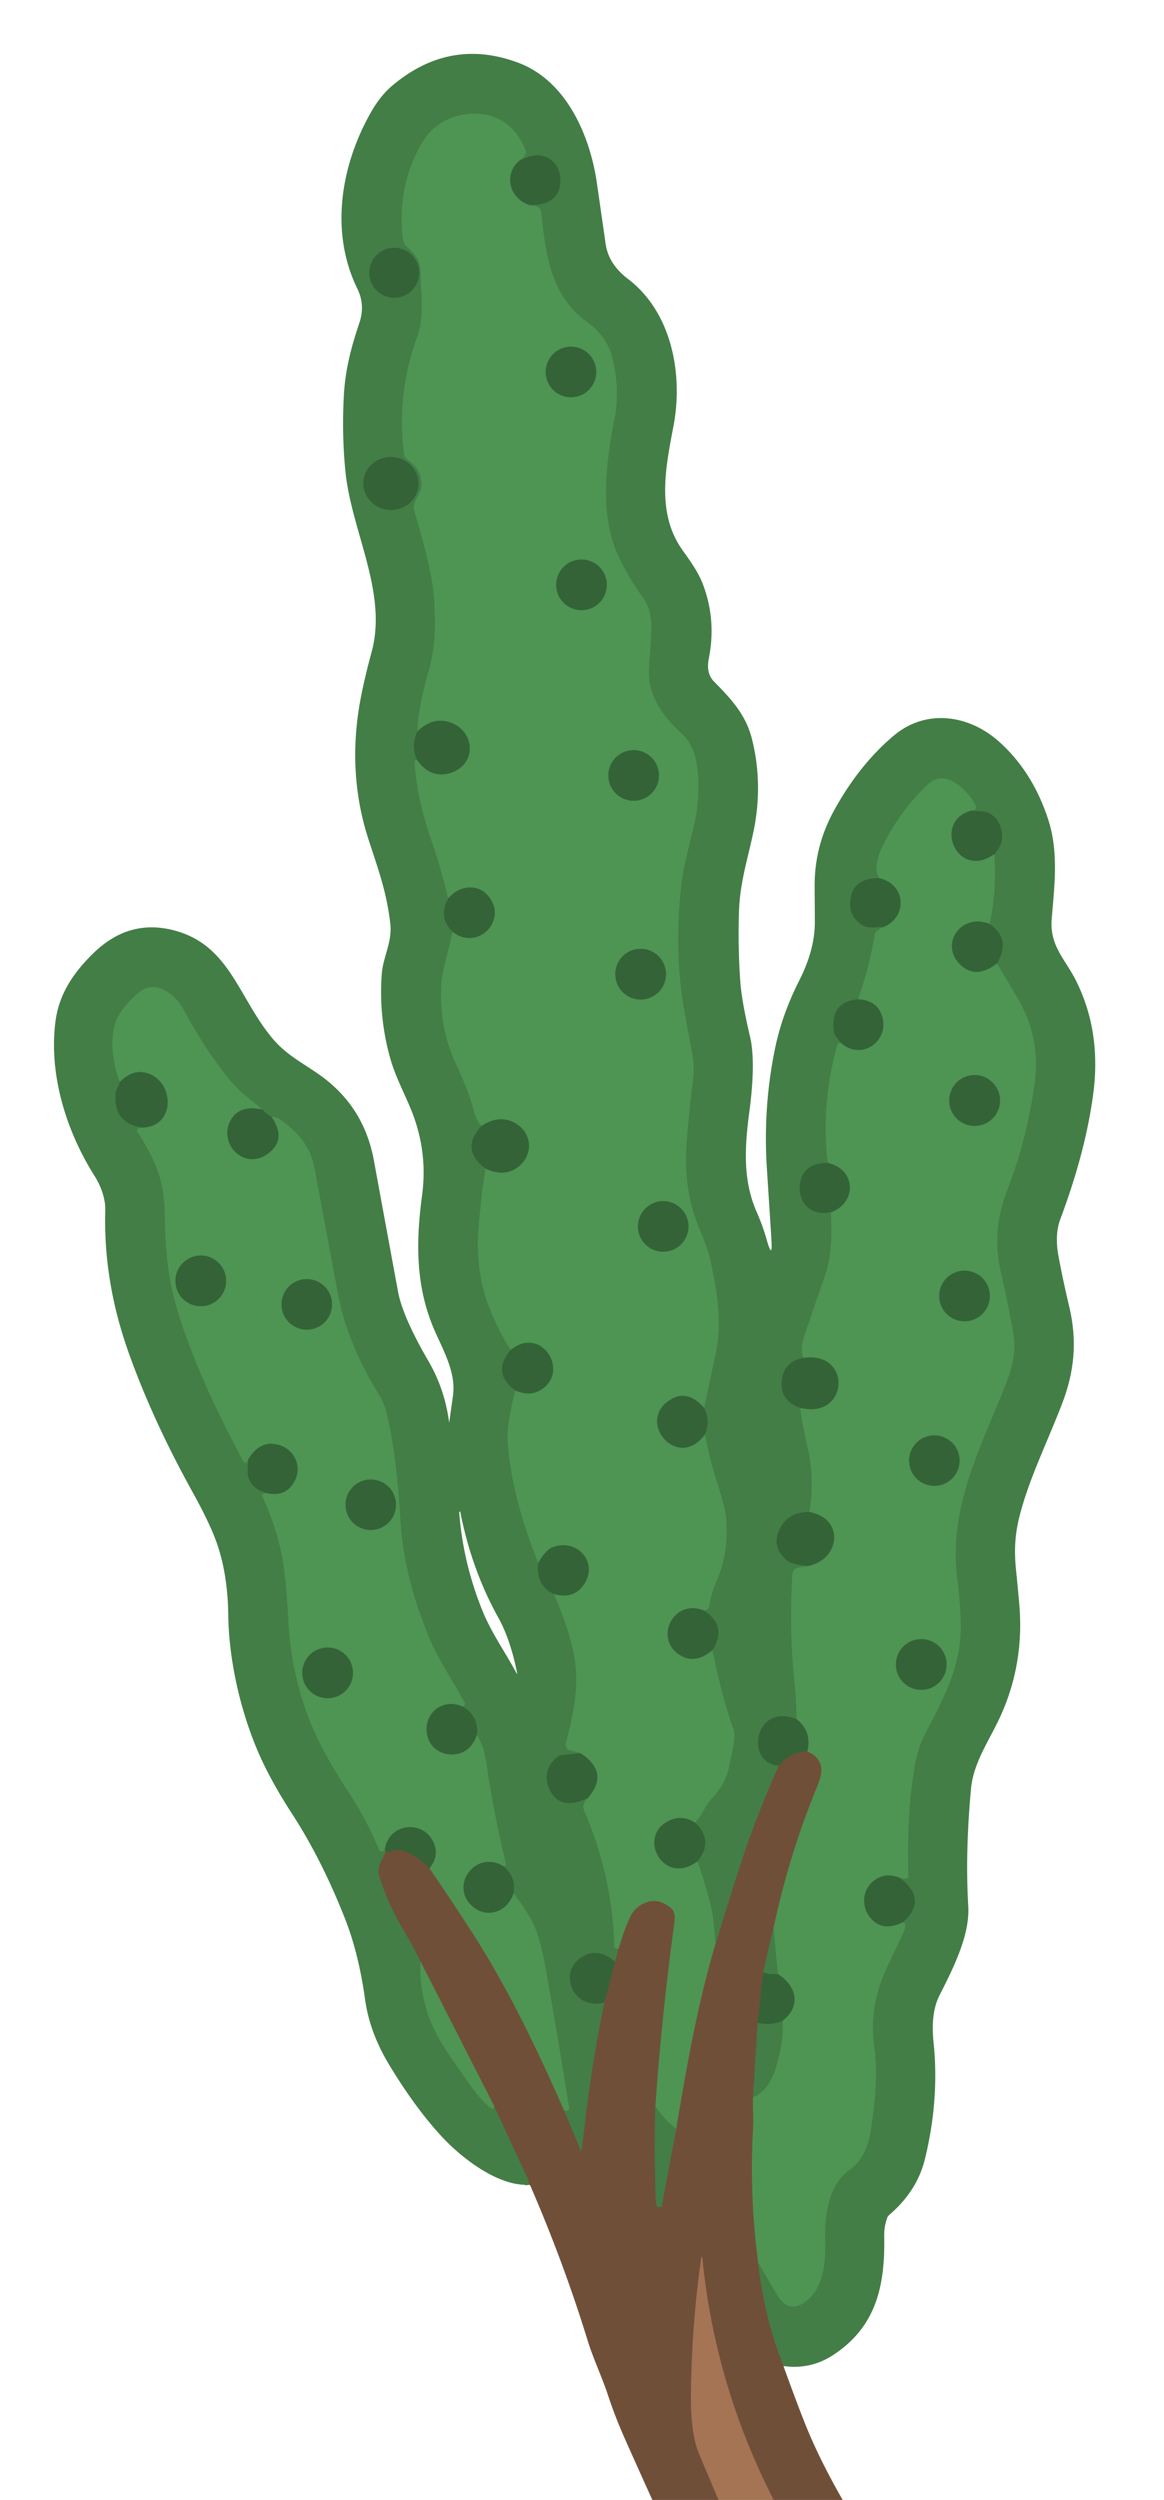 <?xml version="1.0" encoding="UTF-8" standalone="no"?>
<!DOCTYPE svg PUBLIC "-//W3C//DTD SVG 1.1//EN" "http://www.w3.org/Graphics/SVG/1.1/DTD/svg11.dtd">
<svg xmlns="http://www.w3.org/2000/svg" version="1.1" viewBox="0.00 0.00 293.00 629.00">
<g stroke-width="2.00" fill="none" stroke-linecap="butt">
<path stroke="#596740" vector-effect="non-scaling-stroke" d="
  M 197.21 595.31
  Q 192.25 582.73 190.82 569.20"
/>
<path stroke="#48894d" vector-effect="non-scaling-stroke" d="
  M 190.82 569.20
  Q 194.70 575.97 195.82 577.71
  Q 198.72 582.21 202.89 579.00
  C 207.45 575.48 207.86 568.98 207.71 563.45
  C 207.55 557.46 208.49 549.73 213.84 545.98
  C 217.33 543.52 218.63 539.69 219.24 535.69
  C 220.36 528.37 220.98 521.74 220.02 514.66
  C 219.04 507.46 220.49 500.68 223.73 493.99
  Q 225.44 490.45 227.10 486.88
  Q 228.59 483.70 227.16 483.71"
/>
<path stroke="#3b713f" vector-effect="non-scaling-stroke" d="
  M 227.16 483.71
  Q 233.68 478.15 226.62 472.53"
/>
<path stroke="#48894d" vector-effect="non-scaling-stroke" d="
  M 226.62 472.53
  Q 228.68 473.00 228.66 472.01
  Q 228.21 456.57 230.10 445.24
  Q 230.99 439.90 232.60 436.79
  C 237.40 427.58 242.02 419.23 241.83 408.77
  Q 241.72 403.13 240.98 397.44
  C 238.61 379.10 246.96 364.19 253.33 347.85
  Q 256.03 340.91 255.09 335.60
  Q 253.83 328.44 251.94 320.18
  C 250.24 312.73 250.89 306.33 253.61 299.26
  Q 258.42 286.82 260.38 272.98
  C 261.46 265.34 260.22 258.28 256.47 251.73
  Q 255.00 249.16 253.48 246.62
  Q 252.17 244.41 250.95 242.38"
/>
<path stroke="#3b713f" vector-effect="non-scaling-stroke" d="
  M 250.95 242.38
  Q 254.59 236.25 249.10 232.48"
/>
<path stroke="#48894d" vector-effect="non-scaling-stroke" d="
  M 249.10 232.48
  Q 250.97 223.86 250.26 214.89"
/>
<path stroke="#3b713f" vector-effect="non-scaling-stroke" d="
  M 250.26 214.89
  Q 253.32 211.77 251.67 207.58
  Q 250.95 205.74 249.08 204.67
  C 247.75 203.91 246.08 204.18 244.52 203.96"
/>
<path stroke="#48894d" vector-effect="non-scaling-stroke" d="
  M 244.52 203.96
  Q 246.14 203.70 245.53 202.53
  C 243.62 198.88 238.04 193.22 233.70 197.24
  Q 226.76 203.67 222.33 212.56
  Q 219.59 218.07 221.24 220.93"
/>
<path stroke="#3b713f" vector-effect="non-scaling-stroke" d="
  M 221.24 220.93
  Q 213.95 220.95 214.02 227.70
  C 214.04 229.99 215.36 231.80 217.26 232.86
  C 218.80 233.71 220.70 233.21 222.45 233.23"
/>
<path stroke="#48894d" vector-effect="non-scaling-stroke" d="
  M 222.45 233.23
  Q 220.33 234.09 220.15 235.23
  Q 218.91 243.27 215.97 251.43"
/>
<path stroke="#3b713f" vector-effect="non-scaling-stroke" d="
  M 215.97 251.43
  Q 208.80 252.10 209.95 259.75
  Q 210.07 260.54 211.82 262.52"
/>
<path stroke="#48894d" vector-effect="non-scaling-stroke" d="
  M 211.82 262.52
  Q 211.40 262.35 211.08 262.51
  Q 210.83 262.64 210.71 263.06
  Q 206.65 277.82 208.34 292.60"
/>
<path stroke="#3b713f" vector-effect="non-scaling-stroke" d="
  M 208.34 292.60
  Q 202.52 292.63 201.50 297.21
  Q 200.75 300.56 202.62 303.00
  Q 204.73 305.75 209.15 305.02"
/>
<path stroke="#48894d" vector-effect="non-scaling-stroke" d="
  M 209.15 305.02
  Q 209.80 314.90 207.68 320.94
  Q 205.03 328.47 202.50 336.03
  Q 201.34 339.49 202.18 341.67"
/>
<path stroke="#3b713f" vector-effect="non-scaling-stroke" d="
  M 202.18 341.67
  Q 197.49 342.55 196.84 347.00
  Q 196.06 352.30 201.43 354.21"
/>
<path stroke="#48894d" vector-effect="non-scaling-stroke" d="
  M 201.43 354.21
  Q 201.96 358.39 203.35 364.49
  Q 205.09 372.10 203.76 380.43"
/>
<path stroke="#3b713f" vector-effect="non-scaling-stroke" d="
  M 203.76 380.43
  Q 198.73 380.37 196.59 384.11
  Q 193.99 388.65 197.56 392.14
  C 199.05 393.61 201.18 393.72 203.18 394.05"
/>
<path stroke="#48894d" vector-effect="non-scaling-stroke" d="
  M 203.18 394.05
  L 201.19 394.38
  Q 199.53 394.65 199.43 396.33
  Q 198.90 405.84 199.34 414.76
  Q 199.54 418.86 200.02 423.68
  Q 200.45 428.07 200.51 432.56"
/>
<path stroke="#3b713f" vector-effect="non-scaling-stroke" d="
  M 200.51 432.56
  C 190.04 428.23 187.25 443.57 196.07 444.25"
/>
<path stroke="#596740" vector-effect="non-scaling-stroke" d="
  M 196.07 444.25
  Q 190.16 457.28 185.78 471.01
  Q 182.93 479.96 180.14 489.01"
/>
<path stroke="#48894d" vector-effect="non-scaling-stroke" d="
  M 180.14 489.01
  C 179.76 485.50 179.63 482.07 178.74 478.73
  Q 177.36 473.49 175.57 468.30"
/>
<path stroke="#3b713f" vector-effect="non-scaling-stroke" d="
  M 175.57 468.30
  Q 179.76 463.17 174.97 458.60"
/>
<path stroke="#48894d" vector-effect="non-scaling-stroke" d="
  M 174.97 458.60
  Q 176.19 457.17 177.21 455.35
  Q 178.30 453.40 179.49 452.14
  Q 182.82 448.63 183.66 443.82
  C 184.07 441.45 185.37 437.31 184.65 435.21
  Q 181.31 425.48 179.36 415.14"
/>
<path stroke="#3b713f" vector-effect="non-scaling-stroke" d="
  M 179.36 415.14
  Q 183.11 409.22 177.31 405.28"
/>
<path stroke="#48894d" vector-effect="non-scaling-stroke" d="
  M 177.31 405.28
  Q 178.39 405.01 178.55 404.00
  Q 179.10 400.64 180.18 398.23
  C 182.57 392.83 183.22 388.03 182.76 381.90
  Q 182.56 379.28 180.65 373.47
  Q 178.69 367.53 177.45 360.88"
/>
<path stroke="#3b713f" vector-effect="non-scaling-stroke" d="
  M 177.45 360.88
  Q 178.86 357.66 177.27 354.28"
/>
<path stroke="#48894d" vector-effect="non-scaling-stroke" d="
  M 177.27 354.28
  Q 178.65 347.40 180.08 340.94
  C 181.84 332.91 180.58 325.20 178.87 317.31
  C 178.11 313.80 176.59 310.64 175.33 307.27
  Q 172.04 298.51 172.85 287.43
  Q 173.41 279.79 174.42 272.06
  Q 174.89 268.41 174.24 265.02
  Q 173.13 259.21 172.21 254.00
  Q 169.60 239.37 171.52 222.44
  C 172.40 214.68 175.58 207.40 175.77 199.63
  C 175.89 194.80 175.65 188.40 171.94 184.94
  C 166.95 180.31 162.85 175.07 163.38 167.86
  Q 163.73 163.22 163.94 158.73
  Q 164.19 153.69 161.99 150.60
  Q 157.76 144.64 155.46 139.46
  C 150.91 129.20 152.49 116.60 154.72 105.16
  C 155.62 100.58 155.37 95.79 154.41 91.16
  C 153.44 86.53 151.27 83.52 147.59 80.87
  C 138.76 74.50 137.30 64.04 136.29 53.73
  Q 136.08 51.61 133.43 51.64"
/>
<path stroke="#3b713f" vector-effect="non-scaling-stroke" d="
  M 133.43 51.64
  Q 140.48 51.54 140.99 46.31
  Q 141.38 42.41 138.71 40.26
  Q 135.77 37.89 130.90 40.29"
/>
<path stroke="#48894d" vector-effect="non-scaling-stroke" d="
  M 130.90 40.29
  Q 132.77 38.94 132.29 37.75
  Q 129.18 30.14 122.09 28.84
  C 116.24 27.76 109.75 30.25 106.63 35.30
  Q 99.95 46.13 101.35 59.73
  Q 101.52 61.45 102.78 62.49
  Q 103.84 63.36 104.76 64.66
  Q 105.85 66.20 105.85 68.58
  Q 105.85 71.00 106.06 73.51
  Q 106.26 75.95 106.13 78.27
  Q 105.90 82.44 105.22 84.23
  Q 99.73 98.73 101.72 114.34
  Q 101.81 115.09 102.42 115.54
  C 104.82 117.32 105.82 118.55 106.07 121.64
  C 106.29 124.38 103.49 126.02 104.29 128.65
  Q 108.51 142.55 109.12 149.12
  Q 110.23 160.84 107.93 168.75
  Q 105.28 177.88 105.05 184.05"
/>
<path stroke="#3b713f" vector-effect="non-scaling-stroke" d="
  M 105.05 184.05
  Q 103.36 187.81 105.00 191.23"
/>
<path stroke="#48894d" vector-effect="non-scaling-stroke" d="
  M 105.00 191.23
  Q 104.79 191.24 104.72 191.25
  A 0.40 0.40 0.0 0 0 104.34 191.69
  C 104.93 198.98 106.17 204.44 108.84 212.19
  Q 111.13 218.87 112.81 226.09"
/>
<path stroke="#3b713f" vector-effect="non-scaling-stroke" d="
  M 112.81 226.09
  Q 110.24 230.79 113.90 234.41"
/>
<path stroke="#48894d" vector-effect="non-scaling-stroke" d="
  M 113.90 234.41
  Q 113.15 238.05 112.26 241.37
  Q 111.13 245.58 111.05 248.35
  C 110.85 254.89 111.69 260.79 114.54 267.18
  C 116.38 271.30 118.20 275.13 119.31 279.59
  Q 119.89 281.94 121.20 283.30"
/>
<path stroke="#3b713f" vector-effect="non-scaling-stroke" d="
  M 121.20 283.30
  Q 115.74 289.18 122.24 294.04"
/>
<path stroke="#48894d" vector-effect="non-scaling-stroke" d="
  M 122.24 294.04
  Q 121.48 298.12 120.56 307.50
  Q 119.41 319.27 123.05 328.68
  Q 125.34 334.60 128.55 339.67"
/>
<path stroke="#3b713f" vector-effect="non-scaling-stroke" d="
  M 128.55 339.67
  Q 123.68 345.39 129.74 349.85"
/>
<path stroke="#48894d" vector-effect="non-scaling-stroke" d="
  M 129.74 349.85
  Q 127.48 358.23 127.80 362.88
  Q 128.75 376.38 135.48 393.27"
/>
<path stroke="#3b713f" vector-effect="non-scaling-stroke" d="
  M 135.48 393.27
  Q 134.90 398.96 139.39 401.09"
/>
<path stroke="#48894d" vector-effect="non-scaling-stroke" d="
  M 139.39 401.09
  Q 142.39 407.72 144.03 414.26
  C 146.21 422.97 144.56 430.34 142.42 438.60
  A 1.48 1.47 -75.4 0 0 143.47 440.40
  L 146.13 441.11"
/>
<path stroke="#3b713f" vector-effect="non-scaling-stroke" d="
  M 146.13 441.11
  L 141.48 441.58
  Q 140.94 441.64 140.50 441.96
  C 137.76 443.90 136.89 446.85 138.27 450.05
  Q 140.72 455.71 147.88 452.48"
/>
<path stroke="#48894d" vector-effect="non-scaling-stroke" d="
  M 147.88 452.48
  Q 146.35 453.95 147.08 455.65
  Q 154.15 472.16 154.63 489.49
  Q 154.66 490.54 155.71 490.31"
/>
<path stroke="#596740" vector-effect="non-scaling-stroke" d="
  M 155.71 490.31
  L 154.84 493.59"
/>
<path stroke="#3b713f" vector-effect="non-scaling-stroke" d="
  M 154.84 493.59
  Q 150.67 489.99 146.78 492.21
  C 140.01 496.07 144.43 506.07 152.14 503.80"
/>
<path stroke="#596740" vector-effect="non-scaling-stroke" d="
  M 152.14 503.80
  Q 148.86 519.66 147.07 535.77
  Q 146.78 538.32 146.39 540.93
  Q 146.31 541.41 146.12 540.96
  L 141.91 530.83"
/>
<path stroke="#48894d" vector-effect="non-scaling-stroke" d="
  M 141.91 530.83
  L 142.38 531.05
  A 0.64 0.63 7.4 0 0 143.27 530.37
  Q 140.45 512.58 137.13 494.08
  Q 136.10 488.29 134.55 484.72
  Q 133.14 481.45 129.28 476.32"
/>
<path stroke="#3b713f" vector-effect="non-scaling-stroke" d="
  M 129.28 476.32
  Q 129.96 472.21 126.71 469.54"
/>
<path stroke="#48894d" vector-effect="non-scaling-stroke" d="
  M 126.71 469.54
  Q 126.96 469.46 127.00 469.45
  A 0.40 0.40 0.0 0 0 127.35 468.96
  Q 124.21 455.98 122.32 442.99
  Q 121.80 439.47 120.07 436.47"
/>
<path stroke="#3b713f" vector-effect="non-scaling-stroke" d="
  M 120.07 436.47
  Q 120.44 431.61 116.44 429.38"
/>
<path stroke="#48894d" vector-effect="non-scaling-stroke" d="
  M 116.44 429.38
  L 116.84 429.13
  A 0.47 0.46 -29.8 0 0 117.01 428.52
  C 114.21 423.10 110.61 418.13 108.29 412.63
  Q 101.61 396.77 100.79 382.51
  Q 99.82 365.60 97.22 355.13
  C 96.92 353.89 96.11 352.02 95.42 350.92
  C 90.64 343.22 86.82 334.79 85.09 325.62
  Q 82.18 310.09 79.18 293.95
  C 78.25 288.96 75.68 285.66 71.56 282.44
  Q 69.46 280.80 68.38 281.06"
/>
<path stroke="#3b713f" vector-effect="non-scaling-stroke" d="
  M 68.38 281.06
  Q 66.94 280.23 66.09 279.16"
/>
<path stroke="#48894d" vector-effect="non-scaling-stroke" d="
  M 66.09 279.16
  Q 64.05 277.49 62.13 275.95
  Q 59.76 274.05 57.86 271.75
  Q 51.64 264.19 46.22 254.00
  C 44.13 250.07 39.00 246.20 34.90 249.77
  Q 30.02 254.01 29.00 257.53
  Q 27.16 263.87 30.14 272.25"
/>
<path stroke="#3b713f" vector-effect="non-scaling-stroke" d="
  M 30.14 272.25
  Q 30.06 272.72 29.53 273.77
  Q 29.13 274.59 29.08 275.32
  Q 28.60 282.54 35.70 283.69"
/>
<path stroke="#48894d" vector-effect="non-scaling-stroke" d="
  M 35.70 283.69
  Q 35.18 283.83 35.05 283.84
  A 0.62 0.60 70.8 0 0 34.61 284.78
  C 38.91 291.53 41.36 296.85 41.45 305.02
  Q 41.58 318.16 43.76 326.43
  Q 48.29 343.62 61.29 367.73
  Q 61.45 368.01 61.74 368.05
  Q 62.14 368.09 62.25 367.70
  Q 62.31 367.46 62.46 367.27"
/>
<path stroke="#3b713f" vector-effect="non-scaling-stroke" d="
  M 62.46 367.27
  C 62.48 368.94 62.08 370.75 62.68 372.20
  Q 63.73 374.69 67.10 375.66"
/>
<path stroke="#48894d" vector-effect="non-scaling-stroke" d="
  M 67.10 375.66
  L 66.27 375.89
  A 0.41 0.40 -20.3 0 0 66.01 376.45
  Q 70.30 385.74 71.45 394.44
  Q 72.18 399.92 72.58 407.63
  Q 73.51 425.57 81.46 440.43
  Q 84.17 445.49 88.03 451.38
  Q 92.31 457.90 95.39 465.33
  Q 95.61 465.88 96.18 465.87
  Q 96.62 465.87 96.76 465.45
  L 96.93 464.95"
/>
<path stroke="#3b713f" vector-effect="non-scaling-stroke" d="
  M 96.93 464.95
  Q 96.91 465.48 97.13 465.80"
/>
<path stroke="#596740" vector-effect="non-scaling-stroke" d="
  M 97.13 465.80
  C 96.37 467.88 94.74 469.62 95.48 472.02
  Q 97.62 478.95 101.33 485.18
  Q 104.01 489.67 105.81 493.45"
/>
<path stroke="#48894d" vector-effect="non-scaling-stroke" d="
  M 105.81 493.45
  Q 105.45 504.68 111.09 513.94
  Q 112.91 516.92 115.24 520.19
  C 117.69 523.61 120.13 527.66 123.56 530.44
  Q 123.98 530.78 124.30 530.34
  Q 124.46 530.11 124.33 529.79"
/>
<path stroke="#596740" vector-effect="non-scaling-stroke" d="
  M 124.33 529.79
  L 132.83 548.11
  Q 133.02 548.53 133.09 548.99
  L 133.20 549.69"
/>
<path stroke="#3b713f" vector-effect="non-scaling-stroke" d="
  M 105.52 68.63
  A 6.28 6.28 0.0 0 0 99.24 62.35
  A 6.28 6.28 0.0 0 0 92.96 68.63
  A 6.28 6.28 0.0 0 0 99.24 74.91
  A 6.28 6.28 0.0 0 0 105.52 68.63"
/>
<path stroke="#3b713f" vector-effect="non-scaling-stroke" d="
  M 105.358 122.053
  A 6.96 6.65 3.4 0 0 98.804 115.002
  A 6.96 6.65 3.4 0 0 91.462 121.227
  A 6.96 6.65 3.4 0 0 98.016 128.278
  A 6.96 6.65 3.4 0 0 105.358 122.053"
/>
<path stroke="#417c46" vector-effect="non-scaling-stroke" d="
  M 130.90 40.29
  C 126.58 43.84 128.20 50.00 133.43 51.64"
/>
<path stroke="#417c46" vector-effect="non-scaling-stroke" d="
  M 177.27 354.28
  Q 173.20 349.55 168.87 352.10
  C 159.85 357.43 170.57 370.36 177.45 360.88"
/>
<path stroke="#417c46" vector-effect="non-scaling-stroke" d="
  M 177.31 405.28
  C 169.52 401.90 164.31 412.53 171.41 416.58
  Q 175.18 418.72 179.36 415.14"
/>
<path stroke="#417c46" vector-effect="non-scaling-stroke" d="
  M 174.97 458.60
  Q 171.94 456.66 168.88 457.90
  C 159.94 461.53 166.88 474.87 175.57 468.30"
/>
<path stroke="#5f7246" vector-effect="non-scaling-stroke" d="
  M 180.14 489.01
  C 175.58 504.25 172.90 519.77 170.22 535.63"
/>
<path stroke="#48894d" vector-effect="non-scaling-stroke" d="
  M 170.22 535.63
  Q 167.59 533.74 164.96 530.03"
/>
<path stroke="#5f7246" vector-effect="non-scaling-stroke" d="
  M 164.96 530.03
  Q 166.53 507.25 169.72 484.00
  C 169.89 482.73 170.02 481.09 168.94 480.15
  Q 166.04 477.63 162.96 478.58
  Q 160.01 479.49 158.69 482.24
  Q 157.23 485.25 155.71 490.31"
/>
<path stroke="#417c46" vector-effect="non-scaling-stroke" d="
  M 147.88 452.48
  Q 153.60 446.00 146.13 441.11"
/>
<path stroke="#417c46" vector-effect="non-scaling-stroke" d="
  M 139.39 401.09
  Q 144.42 402.43 146.96 398.69
  C 150.72 393.14 145.37 387.08 139.23 389.24
  Q 137.36 389.90 135.48 393.27"
/>
<path stroke="#417c46" vector-effect="non-scaling-stroke" d="
  M 129.74 349.85
  Q 133.34 351.41 136.08 349.74
  C 143.66 345.12 136.21 333.34 128.55 339.67"
/>
<path stroke="#417c46" vector-effect="non-scaling-stroke" d="
  M 122.24 294.04
  Q 127.21 296.34 130.67 293.39
  C 135.01 289.67 133.30 283.64 128.34 281.98
  Q 124.92 280.83 121.20 283.30"
/>
<path stroke="#417c46" vector-effect="non-scaling-stroke" d="
  M 113.90 234.41
  C 120.29 239.51 128.05 231.30 122.81 225.33
  C 120.08 222.21 115.51 222.81 112.81 226.09"
/>
<path stroke="#417c46" vector-effect="non-scaling-stroke" d="
  M 105.00 191.23
  Q 108.54 196.14 113.63 194.39
  C 120.02 192.19 119.57 184.09 113.50 181.83
  Q 109.05 180.18 105.05 184.05"
/>
<path stroke="#417c46" vector-effect="non-scaling-stroke" d="
  M 150.08 93.59
  A 6.36 6.36 0.0 0 0 143.72 87.23
  A 6.36 6.36 0.0 0 0 137.36 93.59
  A 6.36 6.36 0.0 0 0 143.72 99.95
  A 6.36 6.36 0.0 0 0 150.08 93.59"
/>
<path stroke="#417c46" vector-effect="non-scaling-stroke" d="
  M 152.74 147.15
  A 6.37 6.37 0.0 0 0 146.37 140.78
  A 6.37 6.37 0.0 0 0 140.00 147.15
  A 6.37 6.37 0.0 0 0 146.37 153.52
  A 6.37 6.37 0.0 0 0 152.74 147.15"
/>
<path stroke="#417c46" vector-effect="non-scaling-stroke" d="
  M 165.87 195.11
  A 6.37 6.37 0.0 0 0 159.50 188.74
  A 6.37 6.37 0.0 0 0 153.13 195.11
  A 6.37 6.37 0.0 0 0 159.50 201.48
  A 6.37 6.37 0.0 0 0 165.87 195.11"
/>
<path stroke="#417c46" vector-effect="non-scaling-stroke" d="
  M 167.64 245.11
  A 6.38 6.38 0.0 0 0 161.26 238.73
  A 6.38 6.38 0.0 0 0 154.88 245.11
  A 6.38 6.38 0.0 0 0 161.26 251.49
  A 6.38 6.38 0.0 0 0 167.64 245.11"
/>
<path stroke="#417c46" vector-effect="non-scaling-stroke" d="
  M 173.30 308.58
  A 6.36 6.36 0.0 0 0 166.94 302.22
  A 6.36 6.36 0.0 0 0 160.58 308.58
  A 6.36 6.36 0.0 0 0 166.94 314.94
  A 6.36 6.36 0.0 0 0 173.30 308.58"
/>
<path stroke="#417c46" vector-effect="non-scaling-stroke" d="
  M 244.52 203.96
  C 234.64 206.56 240.89 221.62 250.26 214.89"
/>
<path stroke="#417c46" vector-effect="non-scaling-stroke" d="
  M 249.10 232.48
  C 241.90 229.54 236.30 237.74 241.88 242.86
  Q 245.77 246.44 250.95 242.38"
/>
<path stroke="#417c46" vector-effect="non-scaling-stroke" d="
  M 226.62 472.53
  Q 222.69 470.87 219.69 473.44
  C 216.93 475.80 216.86 479.93 219.19 482.64
  Q 222.14 486.07 227.16 483.71"
/>
<path stroke="#5f7246" vector-effect="non-scaling-stroke" d="
  M 190.82 569.20
  Q 188.64 552.92 189.53 535.77
  Q 189.63 533.89 189.56 531.72
  Q 189.48 529.46 189.54 527.66"
/>
<path stroke="#48894d" vector-effect="non-scaling-stroke" d="
  M 189.54 527.66
  Q 193.38 526.08 195.10 520.80
  Q 197.25 514.21 197.02 508.41"
/>
<path stroke="#417c46" vector-effect="non-scaling-stroke" d="
  M 197.02 508.41
  C 201.71 504.73 200.52 499.68 195.81 496.69"
/>
<path stroke="#48894d" vector-effect="non-scaling-stroke" d="
  M 195.81 496.69
  L 194.68 485.20"
/>
<path stroke="#5f7246" vector-effect="non-scaling-stroke" d="
  M 194.68 485.20
  Q 198.59 466.69 205.79 449.21
  Q 207.00 446.27 206.69 444.62
  Q 206.19 441.89 203.22 440.72"
/>
<path stroke="#417c46" vector-effect="non-scaling-stroke" d="
  M 203.22 440.72
  Q 204.43 435.64 200.51 432.56"
/>
<path stroke="#417c46" vector-effect="non-scaling-stroke" d="
  M 203.18 394.05
  C 211.48 392.57 212.75 382.13 203.76 380.43"
/>
<path stroke="#417c46" vector-effect="non-scaling-stroke" d="
  M 201.43 354.21
  C 213.64 357.25 214.60 339.81 202.18 341.67"
/>
<path stroke="#417c46" vector-effect="non-scaling-stroke" d="
  M 209.15 305.02
  C 215.86 302.55 215.41 294.09 208.34 292.60"
/>
<path stroke="#417c46" vector-effect="non-scaling-stroke" d="
  M 211.82 262.52
  C 217.31 267.20 224.63 261.21 221.69 254.78
  Q 220.25 251.63 215.97 251.43"
/>
<path stroke="#417c46" vector-effect="non-scaling-stroke" d="
  M 222.45 233.23
  C 228.64 230.55 227.94 222.39 221.24 220.93"
/>
<path stroke="#417c46" vector-effect="non-scaling-stroke" d="
  M 251.73 276.89
  A 6.40 6.40 0.0 0 0 245.33 270.49
  A 6.40 6.40 0.0 0 0 238.93 276.89
  A 6.40 6.40 0.0 0 0 245.33 283.29
  A 6.40 6.40 0.0 0 0 251.73 276.89"
/>
<path stroke="#417c46" vector-effect="non-scaling-stroke" d="
  M 249.16 326.07
  A 6.37 6.37 0.0 0 0 242.79 319.70
  A 6.37 6.37 0.0 0 0 236.42 326.07
  A 6.37 6.37 0.0 0 0 242.79 332.44
  A 6.37 6.37 0.0 0 0 249.16 326.07"
/>
<path stroke="#417c46" vector-effect="non-scaling-stroke" d="
  M 241.54 367.50
  A 6.35 6.35 0.0 0 0 235.19 361.15
  A 6.35 6.35 0.0 0 0 228.84 367.50
  A 6.35 6.35 0.0 0 0 235.19 373.85
  A 6.35 6.35 0.0 0 0 241.54 367.50"
/>
<path stroke="#417c46" vector-effect="non-scaling-stroke" d="
  M 238.28 418.79
  A 6.38 6.38 0.0 0 0 231.90 412.41
  A 6.38 6.38 0.0 0 0 225.52 418.79
  A 6.38 6.38 0.0 0 0 231.90 425.17
  A 6.38 6.38 0.0 0 0 238.28 418.79"
/>
<path stroke="#417c46" vector-effect="non-scaling-stroke" d="
  M 66.09 279.16
  Q 60.92 278.09 58.69 280.94
  C 54.17 286.74 60.88 294.57 67.01 290.55
  Q 72.41 287.00 68.38 281.06"
/>
<path stroke="#417c46" vector-effect="non-scaling-stroke" d="
  M 116.44 429.38
  C 111.12 427.01 106.13 431.55 107.66 437.03
  C 108.69 440.72 112.79 442.32 116.25 440.95
  Q 118.76 439.96 120.07 436.47"
/>
<path stroke="#417c46" vector-effect="non-scaling-stroke" d="
  M 126.71 469.54
  C 119.43 465.15 112.71 475.13 119.48 480.06
  C 123.14 482.72 127.89 480.73 129.28 476.32"
/>
<path stroke="#5f7246" vector-effect="non-scaling-stroke" d="
  M 141.91 530.83
  C 135.12 515.45 127.85 500.24 118.90 486.34
  Q 113.46 477.90 108.08 470.08"
/>
<path stroke="#417c46" vector-effect="non-scaling-stroke" d="
  M 108.08 470.08
  Q 110.43 467.25 109.35 464.15
  C 107.15 457.84 98.26 458.41 96.93 464.95"
/>
<path stroke="#417c46" vector-effect="non-scaling-stroke" d="
  M 67.10 375.66
  Q 72.07 376.80 74.23 372.49
  C 75.94 369.07 74.28 364.95 70.59 363.69
  Q 65.57 361.96 62.46 367.27"
/>
<path stroke="#417c46" vector-effect="non-scaling-stroke" d="
  M 35.70 283.69
  C 44.45 283.65 44.01 271.59 36.56 269.88
  Q 33.25 269.12 30.14 272.25"
/>
<path stroke="#417c46" vector-effect="non-scaling-stroke" d="
  M 56.92 322.27
  A 6.38 6.38 0.0 0 0 50.54 315.89
  A 6.38 6.38 0.0 0 0 44.16 322.27
  A 6.38 6.38 0.0 0 0 50.54 328.65
  A 6.38 6.38 0.0 0 0 56.92 322.27"
/>
<path stroke="#417c46" vector-effect="non-scaling-stroke" d="
  M 83.58 328.19
  A 6.36 6.36 0.0 0 0 77.22 321.83
  A 6.36 6.36 0.0 0 0 70.86 328.19
  A 6.36 6.36 0.0 0 0 77.22 334.55
  A 6.36 6.36 0.0 0 0 83.58 328.19"
/>
<path stroke="#417c46" vector-effect="non-scaling-stroke" d="
  M 99.68 378.60
  A 6.35 6.35 0.0 0 0 93.33 372.25
  A 6.35 6.35 0.0 0 0 86.98 378.60
  A 6.35 6.35 0.0 0 0 93.33 384.95
  A 6.35 6.35 0.0 0 0 99.68 378.60"
/>
<path stroke="#417c46" vector-effect="non-scaling-stroke" d="
  M 88.85 420.90
  A 6.38 6.38 0.0 0 0 82.47 414.52
  A 6.38 6.38 0.0 0 0 76.09 420.90
  A 6.38 6.38 0.0 0 0 82.47 427.28
  A 6.38 6.38 0.0 0 0 88.85 420.90"
/>
<path stroke="#525939" vector-effect="non-scaling-stroke" d="
  M 203.22 440.72
  Q 198.76 440.90 196.07 444.25"
/>
<path stroke="#596740" vector-effect="non-scaling-stroke" d="
  M 194.68 485.20
  L 192.09 496.25"
/>
<path stroke="#525939" vector-effect="non-scaling-stroke" d="
  M 192.09 496.25
  L 190.70 508.96"
/>
<path stroke="#596740" vector-effect="non-scaling-stroke" d="
  M 190.70 508.96
  L 189.54 527.66"
/>
<path stroke="#8a6247" vector-effect="non-scaling-stroke" d="
  M 194.75 629.00
  Q 180.00 600.20 176.81 568.42
  Q 176.67 567.08 176.48 568.42
  Q 174.54 581.95 174.06 596.25
  Q 173.80 603.78 174.03 607.40
  Q 174.43 613.72 175.89 617.19
  Q 178.33 623.02 180.86 629.00"
/>
<path stroke="#5f7246" vector-effect="non-scaling-stroke" d="
  M 124.33 529.79
  L 105.81 493.45"
/>
<path stroke="#525939" vector-effect="non-scaling-stroke" d="
  M 97.13 465.80
  Q 97.41 465.92 97.70 465.96
  Q 97.95 465.99 98.27 465.84
  C 101.46 464.33 105.78 467.70 108.08 470.08"
/>
<path stroke="#525939" vector-effect="non-scaling-stroke" d="
  M 152.14 503.80
  L 154.84 493.59"
/>
<path stroke="#596740" vector-effect="non-scaling-stroke" d="
  M 164.96 530.03
  Q 164.64 542.44 165.12 554.25
  Q 165.17 555.45 166.11 555.30
  A 0.61 0.60 0.6 0 0 166.61 554.82
  L 170.22 535.63"
/>
<path stroke="#3b713f" vector-effect="non-scaling-stroke" d="
  M 195.81 496.69
  Q 193.25 496.83 192.09 496.25"
/>
<path stroke="#3b713f" vector-effect="non-scaling-stroke" d="
  M 197.02 508.41
  Q 194.18 509.77 190.70 508.96"
/>
</g>
<path fill="#427e46" d="
  M 197.21 595.31
  Q 192.25 582.73 190.82 569.20
  Q 194.70 575.97 195.82 577.71
  Q 198.72 582.21 202.89 579.00
  C 207.45 575.48 207.86 568.98 207.71 563.45
  C 207.55 557.46 208.49 549.73 213.84 545.98
  C 217.33 543.52 218.63 539.69 219.24 535.69
  C 220.36 528.37 220.98 521.74 220.02 514.66
  C 219.04 507.46 220.49 500.68 223.73 493.99
  Q 225.44 490.45 227.10 486.88
  Q 228.59 483.70 227.16 483.71
  Q 233.68 478.15 226.62 472.53
  Q 228.68 473.00 228.66 472.01
  Q 228.21 456.57 230.10 445.24
  Q 230.99 439.90 232.60 436.79
  C 237.40 427.58 242.02 419.23 241.83 408.77
  Q 241.72 403.13 240.98 397.44
  C 238.61 379.10 246.96 364.19 253.33 347.85
  Q 256.03 340.91 255.09 335.60
  Q 253.83 328.44 251.94 320.18
  C 250.24 312.73 250.89 306.33 253.61 299.26
  Q 258.42 286.82 260.38 272.98
  C 261.46 265.34 260.22 258.28 256.47 251.73
  Q 255.00 249.16 253.48 246.62
  Q 252.17 244.41 250.95 242.38
  Q 254.59 236.25 249.10 232.48
  Q 250.97 223.86 250.26 214.89
  Q 253.32 211.77 251.67 207.58
  Q 250.95 205.74 249.08 204.67
  C 247.75 203.91 246.08 204.18 244.52 203.96
  Q 246.14 203.70 245.53 202.53
  C 243.62 198.88 238.04 193.22 233.70 197.24
  Q 226.76 203.67 222.33 212.56
  Q 219.59 218.07 221.24 220.93
  Q 213.95 220.95 214.02 227.70
  C 214.04 229.99 215.36 231.80 217.26 232.86
  C 218.80 233.71 220.70 233.21 222.45 233.23
  Q 220.33 234.09 220.15 235.23
  Q 218.91 243.27 215.97 251.43
  Q 208.80 252.10 209.95 259.75
  Q 210.07 260.54 211.82 262.52
  Q 211.40 262.35 211.08 262.51
  Q 210.83 262.64 210.71 263.06
  Q 206.65 277.82 208.34 292.60
  Q 202.52 292.63 201.50 297.21
  Q 200.75 300.56 202.62 303.00
  Q 204.73 305.75 209.15 305.02
  Q 209.80 314.90 207.68 320.94
  Q 205.03 328.47 202.50 336.03
  Q 201.34 339.49 202.18 341.67
  Q 197.49 342.55 196.84 347.00
  Q 196.06 352.30 201.43 354.21
  Q 201.96 358.39 203.35 364.49
  Q 205.09 372.10 203.76 380.43
  Q 198.73 380.37 196.59 384.11
  Q 193.99 388.65 197.56 392.14
  C 199.05 393.61 201.18 393.72 203.18 394.05
  L 201.19 394.38
  Q 199.53 394.65 199.43 396.33
  Q 198.90 405.84 199.34 414.76
  Q 199.54 418.86 200.02 423.68
  Q 200.45 428.07 200.51 432.56
  C 190.04 428.23 187.25 443.57 196.07 444.25
  Q 190.16 457.28 185.78 471.01
  Q 182.93 479.96 180.14 489.01
  C 179.76 485.50 179.63 482.07 178.74 478.73
  Q 177.36 473.49 175.57 468.30
  Q 179.76 463.17 174.97 458.60
  Q 176.19 457.17 177.21 455.35
  Q 178.30 453.40 179.49 452.14
  Q 182.82 448.63 183.66 443.82
  C 184.07 441.45 185.37 437.31 184.65 435.21
  Q 181.31 425.48 179.36 415.14
  Q 183.11 409.22 177.31 405.28
  Q 178.39 405.01 178.55 404.00
  Q 179.10 400.64 180.18 398.23
  C 182.57 392.83 183.22 388.03 182.76 381.90
  Q 182.56 379.28 180.65 373.47
  Q 178.69 367.53 177.45 360.88
  Q 178.86 357.66 177.27 354.28
  Q 178.65 347.40 180.08 340.94
  C 181.84 332.91 180.58 325.20 178.87 317.31
  C 178.11 313.80 176.59 310.64 175.33 307.27
  Q 172.04 298.51 172.85 287.43
  Q 173.41 279.79 174.42 272.06
  Q 174.89 268.41 174.24 265.02
  Q 173.13 259.21 172.21 254.00
  Q 169.60 239.37 171.52 222.44
  C 172.40 214.68 175.58 207.40 175.77 199.63
  C 175.89 194.80 175.65 188.40 171.94 184.94
  C 166.95 180.31 162.85 175.07 163.38 167.86
  Q 163.73 163.22 163.94 158.73
  Q 164.19 153.69 161.99 150.60
  Q 157.76 144.64 155.46 139.46
  C 150.91 129.20 152.49 116.60 154.72 105.16
  C 155.62 100.58 155.37 95.79 154.41 91.16
  C 153.44 86.53 151.27 83.52 147.59 80.87
  C 138.76 74.50 137.30 64.04 136.29 53.73
  Q 136.08 51.61 133.43 51.64
  Q 140.48 51.54 140.99 46.31
  Q 141.38 42.41 138.71 40.26
  Q 135.77 37.89 130.90 40.29
  Q 132.77 38.94 132.29 37.75
  Q 129.18 30.14 122.09 28.84
  C 116.24 27.76 109.75 30.25 106.63 35.30
  Q 99.95 46.13 101.35 59.73
  Q 101.52 61.45 102.78 62.49
  Q 103.84 63.36 104.76 64.66
  Q 105.85 66.20 105.85 68.58
  Q 105.85 71.00 106.06 73.51
  Q 106.26 75.95 106.13 78.27
  Q 105.90 82.44 105.22 84.23
  Q 99.73 98.73 101.72 114.34
  Q 101.81 115.09 102.42 115.54
  C 104.82 117.32 105.82 118.55 106.07 121.64
  C 106.29 124.38 103.49 126.02 104.29 128.65
  Q 108.51 142.55 109.12 149.12
  Q 110.23 160.84 107.93 168.75
  Q 105.28 177.88 105.05 184.05
  Q 103.36 187.81 105.00 191.23
  Q 104.79 191.24 104.72 191.25
  A 0.40 0.40 0.0 0 0 104.34 191.69
  C 104.93 198.98 106.17 204.44 108.84 212.19
  Q 111.13 218.87 112.81 226.09
  Q 110.24 230.79 113.90 234.41
  Q 113.15 238.05 112.26 241.37
  Q 111.13 245.58 111.05 248.35
  C 110.85 254.89 111.69 260.79 114.54 267.18
  C 116.38 271.30 118.20 275.13 119.31 279.59
  Q 119.89 281.94 121.20 283.30
  Q 115.74 289.18 122.24 294.04
  Q 121.48 298.12 120.56 307.50
  Q 119.41 319.27 123.05 328.68
  Q 125.34 334.60 128.55 339.67
  Q 123.68 345.39 129.74 349.85
  Q 127.48 358.23 127.80 362.88
  Q 128.75 376.38 135.48 393.27
  Q 134.90 398.96 139.39 401.09
  Q 142.39 407.72 144.03 414.26
  C 146.21 422.97 144.56 430.34 142.42 438.60
  A 1.48 1.47 -75.4 0 0 143.47 440.40
  L 146.13 441.11
  L 141.48 441.58
  Q 140.94 441.64 140.50 441.96
  C 137.76 443.90 136.89 446.85 138.27 450.05
  Q 140.72 455.71 147.88 452.48
  Q 146.35 453.95 147.08 455.65
  Q 154.15 472.16 154.63 489.49
  Q 154.66 490.54 155.71 490.31
  L 154.84 493.59
  Q 150.67 489.99 146.78 492.21
  C 140.01 496.07 144.43 506.07 152.14 503.80
  Q 148.86 519.66 147.07 535.77
  Q 146.78 538.32 146.39 540.93
  Q 146.31 541.41 146.12 540.96
  L 141.91 530.83
  L 142.38 531.05
  A 0.64 0.63 7.4 0 0 143.27 530.37
  Q 140.45 512.58 137.13 494.08
  Q 136.10 488.29 134.55 484.72
  Q 133.14 481.45 129.28 476.32
  Q 129.96 472.21 126.71 469.54
  Q 126.96 469.46 127.00 469.45
  A 0.40 0.40 0.0 0 0 127.35 468.96
  Q 124.21 455.98 122.32 442.99
  Q 121.80 439.47 120.07 436.47
  Q 120.44 431.61 116.44 429.38
  L 116.84 429.13
  A 0.47 0.46 -29.8 0 0 117.01 428.52
  C 114.21 423.10 110.61 418.13 108.29 412.63
  Q 101.61 396.77 100.79 382.51
  Q 99.82 365.60 97.22 355.13
  C 96.92 353.89 96.11 352.02 95.42 350.92
  C 90.64 343.22 86.82 334.79 85.09 325.62
  Q 82.18 310.09 79.18 293.95
  C 78.25 288.96 75.68 285.66 71.56 282.44
  Q 69.46 280.80 68.38 281.06
  Q 66.94 280.23 66.09 279.16
  Q 64.05 277.49 62.13 275.95
  Q 59.76 274.05 57.86 271.75
  Q 51.64 264.19 46.22 254.00
  C 44.13 250.07 39.00 246.20 34.90 249.77
  Q 30.02 254.01 29.00 257.53
  Q 27.16 263.87 30.14 272.25
  Q 30.06 272.72 29.53 273.77
  Q 29.13 274.59 29.08 275.32
  Q 28.60 282.54 35.70 283.69
  Q 35.18 283.83 35.05 283.84
  A 0.62 0.60 70.8 0 0 34.61 284.78
  C 38.91 291.53 41.36 296.85 41.45 305.02
  Q 41.58 318.16 43.76 326.43
  Q 48.29 343.62 61.29 367.73
  Q 61.45 368.01 61.74 368.05
  Q 62.14 368.09 62.25 367.70
  Q 62.31 367.46 62.46 367.27
  C 62.48 368.94 62.08 370.75 62.68 372.20
  Q 63.73 374.69 67.10 375.66
  L 66.27 375.89
  A 0.41 0.40 -20.3 0 0 66.01 376.45
  Q 70.30 385.74 71.45 394.44
  Q 72.18 399.92 72.58 407.63
  Q 73.51 425.57 81.46 440.43
  Q 84.17 445.49 88.03 451.38
  Q 92.31 457.90 95.39 465.33
  Q 95.61 465.88 96.18 465.87
  Q 96.62 465.87 96.76 465.45
  L 96.93 464.95
  Q 96.91 465.48 97.13 465.80
  C 96.37 467.88 94.74 469.62 95.48 472.02
  Q 97.62 478.95 101.33 485.18
  Q 104.01 489.67 105.81 493.45
  Q 105.45 504.68 111.09 513.94
  Q 112.91 516.92 115.24 520.19
  C 117.69 523.61 120.13 527.66 123.56 530.44
  Q 123.98 530.78 124.30 530.34
  Q 124.46 530.11 124.33 529.79
  L 132.83 548.11
  Q 133.02 548.53 133.09 548.99
  L 133.20 549.69
  C 125.54 550.18 116.34 543.12 111.20 537.57
  Q 104.56 530.42 97.96 519.51
  Q 93.05 511.39 91.90 503.09
  Q 90.29 491.52 86.89 482.87
  Q 81.04 467.97 73.56 456.43
  Q 68.65 448.86 65.70 442.43
  C 60.95 432.09 57.62 418.55 57.46 406.43
  Q 57.33 396.14 54.61 388.34
  Q 52.89 383.38 48.35 375.19
  Q 38.39 357.19 32.39 340.36
  Q 25.99 322.41 26.50 304.56
  C 26.58 301.64 25.41 298.42 23.83 295.92
  C 16.55 284.40 12.21 270.12 13.99 256.81
  C 14.91 249.98 18.58 244.62 23.54 239.80
  C 29.01 234.49 35.39 232.15 43.05 233.90
  C 57.81 237.29 59.82 250.83 68.63 261.32
  C 71.97 265.31 76.08 267.40 80.16 270.24
  Q 91.59 278.17 94.12 291.99
  Q 97.17 308.62 100.20 325.01
  C 101.14 330.10 104.61 336.90 107.81 342.39
  Q 111.94 349.46 113.05 357.85
  Q 113.07 357.99 113.09 357.85
  Q 113.50 354.78 114.01 351.26
  C 114.84 345.54 111.77 340.11 109.54 335.09
  C 104.68 324.15 104.59 313.07 106.25 300.69
  Q 107.74 289.58 103.43 279.09
  C 101.66 274.78 99.44 270.67 98.19 266.14
  Q 95.30 255.73 96.10 245.02
  C 96.41 240.86 98.73 237.05 98.26 232.58
  C 97.42 224.71 95.12 218.45 92.80 211.34
  Q 87.92 196.42 90.08 180.06
  Q 90.93 173.65 93.55 164.02
  C 97.61 149.07 88.50 133.76 86.96 118.72
  Q 86.06 109.86 86.52 100.12
  C 86.84 93.13 88.35 87.55 90.47 81.20
  C 91.44 78.32 91.32 75.43 89.98 72.70
  C 83.00 58.48 85.73 41.71 93.37 28.25
  Q 95.76 24.05 98.77 21.52
  Q 113.30 9.32 130.52 15.81
  C 142.59 20.36 148.51 34.09 150.24 46.01
  Q 151.36 53.75 152.46 61.43
  C 152.98 65.05 155.14 67.95 158.01 70.13
  C 169.24 78.63 171.98 94.40 169.52 107.26
  C 167.54 117.63 165.17 129.15 171.81 138.43
  C 173.75 141.14 175.77 143.95 176.96 147.07
  Q 180.33 155.98 178.43 165.63
  C 178.02 167.70 178.12 169.83 179.71 171.46
  C 184.13 175.96 187.80 179.84 189.34 186.16
  Q 192.17 197.73 189.55 209.79
  C 188.16 216.20 186.25 222.29 186.02 229.19
  Q 185.73 238.16 186.34 246.89
  Q 186.68 251.81 188.82 260.93
  C 190.02 266.09 189.41 273.76 188.68 279.29
  C 187.52 288.04 186.82 296.62 190.46 304.91
  Q 192.00 308.42 192.99 311.90
  Q 194.53 317.34 194.17 311.69
  Q 193.60 302.74 193.03 293.85
  Q 192.06 278.71 195.03 264.10
  Q 196.79 255.39 201.11 246.86
  C 203.49 242.17 205.13 237.19 205.11 231.91
  Q 205.09 227.50 205.06 223.05
  Q 204.99 213.02 209.84 204.12
  Q 216.14 192.55 224.95 185.11
  C 233.06 178.26 243.86 179.77 251.52 186.64
  Q 259.96 194.20 263.86 206.22
  C 266.53 214.47 265.41 222.86 264.73 231.26
  C 264.19 238.03 268.17 241.36 270.88 246.80
  Q 277.38 259.80 275.10 275.89
  C 273.58 286.64 270.62 296.78 266.88 306.81
  Q 265.43 310.71 266.47 316.22
  Q 267.65 322.49 269.12 328.65
  C 271.16 337.21 270.50 344.84 267.47 352.84
  C 263.85 362.41 259.09 371.82 256.64 381.46
  C 255.48 386.02 255.24 390.13 255.77 395.16
  Q 256.10 398.29 256.56 403.51
  Q 257.96 419.27 251.18 433.19
  C 248.54 438.60 245.00 443.89 244.43 449.99
  Q 242.93 466.20 243.73 479.61
  C 244.17 486.93 239.92 495.26 236.46 502.11
  C 234.70 505.60 234.59 509.93 234.99 513.84
  Q 236.49 528.20 232.83 543.19
  Q 230.86 551.28 223.84 557.28
  A 1.83 1.78 -11.1 0 0 223.32 558.03
  Q 222.52 560.27 222.57 562.62
  C 222.81 574.84 220.72 585.21 209.93 592.40
  Q 204.12 596.28 197.21 595.31
  Z
  M 105.52 68.63
  A 6.28 6.28 0.0 0 0 99.24 62.35
  A 6.28 6.28 0.0 0 0 92.96 68.63
  A 6.28 6.28 0.0 0 0 99.24 74.91
  A 6.28 6.28 0.0 0 0 105.52 68.63
  Z
  M 105.358 122.053
  A 6.96 6.65 3.4 0 0 98.804 115.002
  A 6.96 6.65 3.4 0 0 91.462 121.227
  A 6.96 6.65 3.4 0 0 98.016 128.278
  A 6.96 6.65 3.4 0 0 105.358 122.053
  Z
  M 115.71 380.33
  Q 115.58 380.35 115.59 380.48
  Q 116.54 393.12 121.41 405.19
  C 123.65 410.76 127.13 415.61 129.93 420.83
  Q 130.28 421.50 130.13 420.76
  C 129.20 416.10 127.72 411.12 125.43 407.00
  C 120.81 398.69 117.69 389.76 115.87 380.43
  Q 115.84 380.31 115.72 380.32
  L 115.71 380.33
  Z"
/>
<path fill="#4e9453" d="
  M 130.90 40.29
  C 126.58 43.84 128.20 50.00 133.43 51.64
  Q 136.08 51.61 136.29 53.73
  C 137.30 64.04 138.76 74.50 147.59 80.87
  C 151.27 83.52 153.44 86.53 154.41 91.16
  C 155.37 95.79 155.62 100.58 154.72 105.16
  C 152.49 116.60 150.91 129.20 155.46 139.46
  Q 157.76 144.64 161.99 150.60
  Q 164.19 153.69 163.94 158.73
  Q 163.73 163.22 163.38 167.86
  C 162.85 175.07 166.95 180.31 171.94 184.94
  C 175.65 188.40 175.89 194.80 175.77 199.63
  C 175.58 207.40 172.40 214.68 171.52 222.44
  Q 169.60 239.37 172.21 254.00
  Q 173.13 259.21 174.24 265.02
  Q 174.89 268.41 174.42 272.06
  Q 173.41 279.79 172.85 287.43
  Q 172.04 298.51 175.33 307.27
  C 176.59 310.64 178.11 313.80 178.87 317.31
  C 180.58 325.20 181.84 332.91 180.08 340.94
  Q 178.65 347.40 177.27 354.28
  Q 173.20 349.55 168.87 352.10
  C 159.85 357.43 170.57 370.36 177.45 360.88
  Q 178.69 367.53 180.65 373.47
  Q 182.56 379.28 182.76 381.90
  C 183.22 388.03 182.57 392.83 180.18 398.23
  Q 179.10 400.64 178.55 404.00
  Q 178.39 405.01 177.31 405.28
  C 169.52 401.90 164.31 412.53 171.41 416.58
  Q 175.18 418.72 179.36 415.14
  Q 181.31 425.48 184.65 435.21
  C 185.37 437.31 184.07 441.45 183.66 443.82
  Q 182.82 448.63 179.49 452.14
  Q 178.30 453.40 177.21 455.35
  Q 176.19 457.17 174.97 458.60
  Q 171.94 456.66 168.88 457.90
  C 159.94 461.53 166.88 474.87 175.57 468.30
  Q 177.36 473.49 178.74 478.73
  C 179.63 482.07 179.76 485.50 180.14 489.01
  C 175.58 504.25 172.90 519.77 170.22 535.63
  Q 167.59 533.74 164.96 530.03
  Q 166.53 507.25 169.72 484.00
  C 169.89 482.73 170.02 481.09 168.94 480.15
  Q 166.04 477.63 162.96 478.58
  Q 160.01 479.49 158.69 482.24
  Q 157.23 485.25 155.71 490.31
  Q 154.66 490.54 154.63 489.49
  Q 154.15 472.16 147.08 455.65
  Q 146.35 453.95 147.88 452.48
  Q 153.60 446.00 146.13 441.11
  L 143.47 440.40
  A 1.48 1.47 -75.4 0 1 142.42 438.60
  C 144.56 430.34 146.21 422.97 144.03 414.26
  Q 142.39 407.72 139.39 401.09
  Q 144.42 402.43 146.96 398.69
  C 150.72 393.14 145.37 387.08 139.23 389.24
  Q 137.36 389.90 135.48 393.27
  Q 128.75 376.38 127.80 362.88
  Q 127.48 358.23 129.74 349.85
  Q 133.34 351.41 136.08 349.74
  C 143.66 345.12 136.21 333.34 128.55 339.67
  Q 125.34 334.60 123.05 328.68
  Q 119.41 319.27 120.56 307.50
  Q 121.48 298.12 122.24 294.04
  Q 127.21 296.34 130.67 293.39
  C 135.01 289.67 133.30 283.64 128.34 281.98
  Q 124.92 280.83 121.20 283.30
  Q 119.89 281.94 119.31 279.59
  C 118.20 275.13 116.38 271.30 114.54 267.18
  C 111.69 260.79 110.85 254.89 111.05 248.35
  Q 111.13 245.58 112.26 241.37
  Q 113.15 238.05 113.90 234.41
  C 120.29 239.51 128.05 231.30 122.81 225.33
  C 120.08 222.21 115.51 222.81 112.81 226.09
  Q 111.13 218.87 108.84 212.19
  C 106.17 204.44 104.93 198.98 104.34 191.69
  A 0.40 0.40 0.0 0 1 104.72 191.25
  Q 104.79 191.24 105.00 191.23
  Q 108.54 196.14 113.63 194.39
  C 120.02 192.19 119.57 184.09 113.50 181.83
  Q 109.05 180.18 105.05 184.05
  Q 105.28 177.88 107.93 168.75
  Q 110.23 160.84 109.12 149.12
  Q 108.51 142.55 104.29 128.65
  C 103.49 126.02 106.29 124.38 106.07 121.64
  C 105.82 118.55 104.82 117.32 102.42 115.54
  Q 101.81 115.09 101.72 114.34
  Q 99.73 98.73 105.22 84.23
  Q 105.90 82.44 106.13 78.27
  Q 106.26 75.95 106.06 73.51
  Q 105.85 71.00 105.85 68.58
  Q 105.85 66.20 104.76 64.66
  Q 103.84 63.36 102.78 62.49
  Q 101.52 61.45 101.35 59.73
  Q 99.95 46.13 106.63 35.30
  C 109.75 30.25 116.24 27.76 122.09 28.84
  Q 129.18 30.14 132.29 37.75
  Q 132.77 38.94 130.90 40.29
  Z
  M 150.08 93.59
  A 6.36 6.36 0.0 0 0 143.72 87.23
  A 6.36 6.36 0.0 0 0 137.36 93.59
  A 6.36 6.36 0.0 0 0 143.72 99.95
  A 6.36 6.36 0.0 0 0 150.08 93.59
  Z
  M 152.74 147.15
  A 6.37 6.37 0.0 0 0 146.37 140.78
  A 6.37 6.37 0.0 0 0 140.00 147.15
  A 6.37 6.37 0.0 0 0 146.37 153.52
  A 6.37 6.37 0.0 0 0 152.74 147.15
  Z
  M 165.87 195.11
  A 6.37 6.37 0.0 0 0 159.50 188.74
  A 6.37 6.37 0.0 0 0 153.13 195.11
  A 6.37 6.37 0.0 0 0 159.50 201.48
  A 6.37 6.37 0.0 0 0 165.87 195.11
  Z
  M 167.64 245.11
  A 6.38 6.38 0.0 0 0 161.26 238.73
  A 6.38 6.38 0.0 0 0 154.88 245.11
  A 6.38 6.38 0.0 0 0 161.26 251.49
  A 6.38 6.38 0.0 0 0 167.64 245.11
  Z
  M 173.30 308.58
  A 6.36 6.36 0.0 0 0 166.94 302.22
  A 6.36 6.36 0.0 0 0 160.58 308.58
  A 6.36 6.36 0.0 0 0 166.94 314.94
  A 6.36 6.36 0.0 0 0 173.30 308.58
  Z"
/>
<path fill="#346338" d="
  M 133.43 51.64
  C 128.20 50.00 126.58 43.84 130.90 40.29
  Q 135.77 37.89 138.71 40.26
  Q 141.38 42.41 140.99 46.31
  Q 140.48 51.54 133.43 51.64
  Z"
/>
<circle fill="#346338" cx="99.24" cy="68.63" r="6.28"/>
<circle fill="#346338" cx="143.72" cy="93.59" r="6.36"/>
<ellipse fill="#346338" cx="0.00" cy="0.00" transform="translate(98.41,121.64) rotate(3.4)" rx="6.96" ry="6.65"/>
<circle fill="#346338" cx="146.37" cy="147.15" r="6.37"/>
<path fill="#346338" d="
  M 105.00 191.23
  Q 103.36 187.81 105.05 184.05
  Q 109.05 180.18 113.50 181.83
  C 119.57 184.09 120.02 192.19 113.63 194.39
  Q 108.54 196.14 105.00 191.23
  Z"
/>
<circle fill="#346338" cx="159.50" cy="195.11" r="6.37"/>
<path fill="#4e9453" d="
  M 244.52 203.96
  C 234.64 206.56 240.89 221.62 250.26 214.89
  Q 250.97 223.86 249.10 232.48
  C 241.90 229.54 236.30 237.74 241.88 242.86
  Q 245.77 246.44 250.95 242.38
  Q 252.17 244.41 253.48 246.62
  Q 255.00 249.16 256.47 251.73
  C 260.22 258.28 261.46 265.34 260.38 272.98
  Q 258.42 286.82 253.61 299.26
  C 250.89 306.33 250.24 312.73 251.94 320.18
  Q 253.83 328.44 255.09 335.60
  Q 256.03 340.91 253.33 347.85
  C 246.96 364.19 238.61 379.10 240.98 397.44
  Q 241.72 403.13 241.83 408.77
  C 242.02 419.23 237.40 427.58 232.60 436.79
  Q 230.99 439.90 230.10 445.24
  Q 228.21 456.57 228.66 472.01
  Q 228.68 473.00 226.62 472.53
  Q 222.69 470.87 219.69 473.44
  C 216.93 475.80 216.86 479.93 219.19 482.64
  Q 222.14 486.07 227.16 483.71
  Q 228.59 483.70 227.10 486.88
  Q 225.44 490.45 223.73 493.99
  C 220.49 500.68 219.04 507.46 220.02 514.66
  C 220.98 521.74 220.36 528.37 219.24 535.69
  C 218.63 539.69 217.33 543.52 213.84 545.98
  C 208.49 549.73 207.55 557.46 207.71 563.45
  C 207.86 568.98 207.45 575.48 202.89 579.00
  Q 198.72 582.21 195.82 577.71
  Q 194.70 575.97 190.82 569.20
  Q 188.64 552.92 189.53 535.77
  Q 189.63 533.89 189.56 531.72
  Q 189.48 529.46 189.54 527.66
  Q 193.38 526.08 195.10 520.80
  Q 197.25 514.21 197.02 508.41
  C 201.71 504.73 200.52 499.68 195.81 496.69
  L 194.68 485.20
  Q 198.59 466.69 205.79 449.21
  Q 207.00 446.27 206.69 444.62
  Q 206.19 441.89 203.22 440.72
  Q 204.43 435.64 200.51 432.56
  Q 200.45 428.07 200.02 423.68
  Q 199.54 418.86 199.34 414.76
  Q 198.90 405.84 199.43 396.33
  Q 199.53 394.65 201.19 394.38
  L 203.18 394.05
  C 211.48 392.57 212.75 382.13 203.76 380.43
  Q 205.09 372.10 203.35 364.49
  Q 201.96 358.39 201.43 354.21
  C 213.64 357.25 214.60 339.81 202.18 341.67
  Q 201.34 339.49 202.50 336.03
  Q 205.03 328.47 207.68 320.94
  Q 209.80 314.90 209.15 305.02
  C 215.86 302.55 215.41 294.09 208.34 292.60
  Q 206.65 277.82 210.71 263.06
  Q 210.83 262.64 211.08 262.51
  Q 211.40 262.35 211.82 262.52
  C 217.31 267.20 224.63 261.21 221.69 254.78
  Q 220.25 251.63 215.97 251.43
  Q 218.91 243.27 220.15 235.23
  Q 220.33 234.09 222.45 233.23
  C 228.64 230.55 227.94 222.39 221.24 220.93
  Q 219.59 218.07 222.33 212.56
  Q 226.76 203.67 233.70 197.24
  C 238.04 193.22 243.62 198.88 245.53 202.53
  Q 246.14 203.70 244.52 203.96
  Z
  M 251.73 276.89
  A 6.40 6.40 0.0 0 0 245.33 270.49
  A 6.40 6.40 0.0 0 0 238.93 276.89
  A 6.40 6.40 0.0 0 0 245.33 283.29
  A 6.40 6.40 0.0 0 0 251.73 276.89
  Z
  M 249.16 326.07
  A 6.37 6.37 0.0 0 0 242.79 319.70
  A 6.37 6.37 0.0 0 0 236.42 326.07
  A 6.37 6.37 0.0 0 0 242.79 332.44
  A 6.37 6.37 0.0 0 0 249.16 326.07
  Z
  M 241.54 367.50
  A 6.35 6.35 0.0 0 0 235.19 361.15
  A 6.35 6.35 0.0 0 0 228.84 367.50
  A 6.35 6.35 0.0 0 0 235.19 373.85
  A 6.35 6.35 0.0 0 0 241.54 367.50
  Z
  M 238.28 418.79
  A 6.38 6.38 0.0 0 0 231.90 412.41
  A 6.38 6.38 0.0 0 0 225.52 418.79
  A 6.38 6.38 0.0 0 0 231.90 425.17
  A 6.38 6.38 0.0 0 0 238.28 418.79
  Z"
/>
<path fill="#346338" d="
  M 244.52 203.96
  C 246.08 204.18 247.75 203.91 249.08 204.67
  Q 250.95 205.74 251.67 207.58
  Q 253.32 211.77 250.26 214.89
  C 240.89 221.62 234.64 206.56 244.52 203.96
  Z"
/>
<path fill="#346338" d="
  M 221.24 220.93
  C 227.94 222.39 228.64 230.55 222.45 233.23
  C 220.70 233.21 218.80 233.71 217.26 232.86
  C 215.36 231.80 214.04 229.99 214.02 227.70
  Q 213.95 220.95 221.24 220.93
  Z"
/>
<path fill="#346338" d="
  M 113.90 234.41
  Q 110.24 230.79 112.81 226.09
  C 115.51 222.81 120.08 222.21 122.81 225.33
  C 128.05 231.30 120.29 239.51 113.90 234.41
  Z"
/>
<path fill="#346338" d="
  M 249.10 232.48
  Q 254.59 236.25 250.95 242.38
  Q 245.77 246.44 241.88 242.86
  C 236.30 237.74 241.90 229.54 249.10 232.48
  Z"
/>
<circle fill="#346338" cx="161.26" cy="245.11" r="6.38"/>
<path fill="#4e9453" d="
  M 66.09 279.16
  Q 60.92 278.09 58.69 280.94
  C 54.17 286.74 60.88 294.57 67.01 290.55
  Q 72.41 287.00 68.38 281.06
  Q 69.46 280.80 71.56 282.44
  C 75.68 285.66 78.25 288.96 79.18 293.95
  Q 82.18 310.09 85.09 325.62
  C 86.82 334.79 90.64 343.22 95.42 350.92
  C 96.11 352.02 96.92 353.89 97.22 355.13
  Q 99.82 365.60 100.79 382.51
  Q 101.61 396.77 108.29 412.63
  C 110.61 418.13 114.21 423.10 117.01 428.52
  A 0.47 0.46 -29.8 0 1 116.84 429.13
  L 116.44 429.38
  C 111.12 427.01 106.13 431.55 107.66 437.03
  C 108.69 440.72 112.79 442.32 116.25 440.95
  Q 118.76 439.96 120.07 436.47
  Q 121.80 439.47 122.32 442.99
  Q 124.21 455.98 127.35 468.96
  A 0.40 0.40 0.0 0 1 127.00 469.45
  Q 126.96 469.46 126.71 469.54
  C 119.43 465.15 112.71 475.13 119.48 480.06
  C 123.14 482.72 127.89 480.73 129.28 476.32
  Q 133.14 481.45 134.55 484.72
  Q 136.10 488.29 137.13 494.08
  Q 140.45 512.58 143.27 530.37
  A 0.64 0.63 7.4 0 1 142.38 531.05
  L 141.91 530.83
  C 135.12 515.45 127.85 500.24 118.90 486.34
  Q 113.46 477.90 108.08 470.08
  Q 110.43 467.25 109.35 464.15
  C 107.15 457.84 98.26 458.41 96.93 464.95
  L 96.76 465.45
  Q 96.62 465.87 96.18 465.87
  Q 95.61 465.88 95.39 465.33
  Q 92.31 457.90 88.03 451.38
  Q 84.17 445.49 81.46 440.43
  Q 73.51 425.57 72.58 407.63
  Q 72.18 399.92 71.45 394.44
  Q 70.30 385.74 66.01 376.45
  A 0.41 0.40 -20.3 0 1 66.27 375.89
  L 67.10 375.66
  Q 72.07 376.80 74.23 372.49
  C 75.94 369.07 74.28 364.95 70.59 363.69
  Q 65.57 361.96 62.46 367.27
  Q 62.31 367.46 62.25 367.70
  Q 62.14 368.09 61.74 368.05
  Q 61.45 368.01 61.29 367.73
  Q 48.29 343.62 43.76 326.43
  Q 41.58 318.16 41.45 305.02
  C 41.36 296.85 38.91 291.53 34.61 284.78
  A 0.62 0.60 70.8 0 1 35.05 283.84
  Q 35.18 283.83 35.70 283.69
  C 44.45 283.65 44.01 271.59 36.56 269.88
  Q 33.25 269.12 30.14 272.25
  Q 27.16 263.87 29.00 257.53
  Q 30.02 254.01 34.90 249.77
  C 39.00 246.20 44.13 250.07 46.22 254.00
  Q 51.64 264.19 57.86 271.75
  Q 59.76 274.05 62.13 275.95
  Q 64.05 277.49 66.09 279.16
  Z
  M 56.92 322.27
  A 6.38 6.38 0.0 0 0 50.54 315.89
  A 6.38 6.38 0.0 0 0 44.16 322.27
  A 6.38 6.38 0.0 0 0 50.54 328.65
  A 6.38 6.38 0.0 0 0 56.92 322.27
  Z
  M 83.58 328.19
  A 6.36 6.36 0.0 0 0 77.22 321.83
  A 6.36 6.36 0.0 0 0 70.86 328.19
  A 6.36 6.36 0.0 0 0 77.22 334.55
  A 6.36 6.36 0.0 0 0 83.58 328.19
  Z
  M 99.68 378.60
  A 6.35 6.35 0.0 0 0 93.33 372.25
  A 6.35 6.35 0.0 0 0 86.98 378.60
  A 6.35 6.35 0.0 0 0 93.33 384.95
  A 6.35 6.35 0.0 0 0 99.68 378.60
  Z
  M 88.85 420.90
  A 6.38 6.38 0.0 0 0 82.47 414.52
  A 6.38 6.38 0.0 0 0 76.09 420.90
  A 6.38 6.38 0.0 0 0 82.47 427.28
  A 6.38 6.38 0.0 0 0 88.85 420.90
  Z"
/>
<path fill="#346338" d="
  M 215.97 251.43
  Q 220.25 251.63 221.69 254.78
  C 224.63 261.21 217.31 267.20 211.82 262.52
  Q 210.07 260.54 209.95 259.75
  Q 208.80 252.10 215.97 251.43
  Z"
/>
<path fill="#346338" d="
  M 35.70 283.69
  Q 28.60 282.54 29.08 275.32
  Q 29.13 274.59 29.53 273.77
  Q 30.06 272.72 30.14 272.25
  Q 33.25 269.12 36.56 269.88
  C 44.01 271.59 44.45 283.65 35.70 283.69
  Z"
/>
<circle fill="#346338" cx="245.33" cy="276.89" r="6.40"/>
<path fill="#346338" d="
  M 66.09 279.16
  Q 66.94 280.23 68.38 281.06
  Q 72.41 287.00 67.01 290.55
  C 60.88 294.57 54.17 286.74 58.69 280.94
  Q 60.92 278.09 66.09 279.16
  Z"
/>
<path fill="#346338" d="
  M 122.24 294.04
  Q 115.74 289.18 121.20 283.30
  Q 124.92 280.83 128.34 281.98
  C 133.30 283.64 135.01 289.67 130.67 293.39
  Q 127.21 296.34 122.24 294.04
  Z"
/>
<path fill="#346338" d="
  M 208.34 292.60
  C 215.41 294.09 215.86 302.55 209.15 305.02
  Q 204.73 305.75 202.62 303.00
  Q 200.75 300.56 201.50 297.21
  Q 202.52 292.63 208.34 292.60
  Z"
/>
<circle fill="#346338" cx="166.94" cy="308.58" r="6.36"/>
<circle fill="#346338" cx="50.54" cy="322.27" r="6.38"/>
<circle fill="#346338" cx="242.79" cy="326.07" r="6.37"/>
<circle fill="#346338" cx="77.22" cy="328.19" r="6.36"/>
<path fill="#346338" d="
  M 129.74 349.85
  Q 123.68 345.39 128.55 339.67
  C 136.21 333.34 143.66 345.12 136.08 349.74
  Q 133.34 351.41 129.74 349.85
  Z"
/>
<path fill="#346338" d="
  M 202.18 341.67
  C 214.60 339.81 213.64 357.25 201.43 354.21
  Q 196.06 352.30 196.84 347.00
  Q 197.49 342.55 202.18 341.67
  Z"
/>
<path fill="#346338" d="
  M 177.27 354.28
  Q 178.86 357.66 177.45 360.88
  C 170.57 370.36 159.85 357.43 168.87 352.10
  Q 173.20 349.55 177.27 354.28
  Z"
/>
<circle fill="#346338" cx="235.19" cy="367.50" r="6.35"/>
<path fill="#346338" d="
  M 67.10 375.66
  Q 63.73 374.69 62.68 372.20
  C 62.08 370.75 62.48 368.94 62.46 367.27
  Q 65.57 361.96 70.59 363.69
  C 74.28 364.95 75.94 369.07 74.23 372.49
  Q 72.07 376.80 67.10 375.66
  Z"
/>
<circle fill="#346338" cx="93.33" cy="378.60" r="6.35"/>
<path fill="#346338" d="
  M 203.76 380.43
  C 212.75 382.13 211.48 392.57 203.18 394.05
  C 201.18 393.72 199.05 393.61 197.56 392.14
  Q 193.99 388.65 196.59 384.11
  Q 198.73 380.37 203.76 380.43
  Z"
/>
<path fill="#346338" d="
  M 139.39 401.09
  Q 134.90 398.96 135.48 393.27
  Q 137.36 389.90 139.23 389.24
  C 145.37 387.08 150.72 393.14 146.96 398.69
  Q 144.42 402.43 139.39 401.09
  Z"
/>
<path fill="#346338" d="
  M 177.31 405.28
  Q 183.11 409.22 179.36 415.14
  Q 175.18 418.72 171.41 416.58
  C 164.31 412.53 169.52 401.90 177.31 405.28
  Z"
/>
<circle fill="#346338" cx="231.90" cy="418.79" r="6.38"/>
<circle fill="#346338" cx="82.47" cy="420.90" r="6.38"/>
<path fill="#346338" d="
  M 116.44 429.38
  Q 120.44 431.61 120.07 436.47
  Q 118.76 439.96 116.25 440.95
  C 112.79 442.32 108.69 440.72 107.66 437.03
  C 106.13 431.55 111.12 427.01 116.44 429.38
  Z"
/>
<path fill="#346338" d="
  M 200.51 432.56
  Q 204.43 435.64 203.22 440.72
  Q 198.76 440.90 196.07 444.25
  C 187.25 443.57 190.04 428.23 200.51 432.56
  Z"
/>
<path fill="#704f39" d="
  M 203.22 440.72
  Q 206.19 441.89 206.69 444.62
  Q 207.00 446.27 205.79 449.21
  Q 198.59 466.69 194.68 485.20
  L 192.09 496.25
  L 190.70 508.96
  L 189.54 527.66
  Q 189.48 529.46 189.56 531.72
  Q 189.63 533.89 189.53 535.77
  Q 188.64 552.92 190.82 569.20
  Q 192.25 582.73 197.21 595.31
  Q 201.03 605.88 203.15 611.04
  Q 206.53 619.25 212.12 629.00
  L 194.75 629.00
  Q 180.00 600.20 176.81 568.42
  Q 176.67 567.08 176.48 568.42
  Q 174.54 581.95 174.06 596.25
  Q 173.80 603.78 174.03 607.40
  Q 174.43 613.72 175.89 617.19
  Q 178.33 623.02 180.86 629.00
  L 164.21 629.00
  Q 160.61 621.08 157.05 613.05
  Q 154.77 607.89 153.04 602.63
  C 151.49 597.95 149.34 593.52 147.87 588.72
  Q 141.84 569.19 133.51 549.97
  Q 133.43 549.77 133.20 549.69
  L 133.09 548.99
  Q 133.02 548.53 132.83 548.11
  L 124.33 529.79
  L 105.81 493.45
  Q 104.01 489.67 101.33 485.18
  Q 97.62 478.95 95.48 472.02
  C 94.74 469.62 96.37 467.88 97.13 465.80
  Q 97.41 465.92 97.70 465.96
  Q 97.95 465.99 98.27 465.84
  C 101.46 464.33 105.78 467.70 108.08 470.08
  Q 113.46 477.90 118.90 486.34
  C 127.85 500.24 135.12 515.45 141.91 530.83
  L 146.12 540.96
  Q 146.31 541.41 146.39 540.93
  Q 146.78 538.32 147.07 535.77
  Q 148.86 519.66 152.14 503.80
  L 154.84 493.59
  L 155.71 490.31
  Q 157.23 485.25 158.69 482.24
  Q 160.01 479.49 162.96 478.58
  Q 166.04 477.63 168.94 480.15
  C 170.02 481.09 169.89 482.73 169.72 484.00
  Q 166.53 507.25 164.96 530.03
  Q 164.64 542.44 165.12 554.25
  Q 165.17 555.45 166.11 555.30
  A 0.61 0.60 0.6 0 0 166.61 554.82
  L 170.22 535.63
  C 172.90 519.77 175.58 504.25 180.14 489.01
  Q 182.93 479.96 185.78 471.01
  Q 190.16 457.28 196.07 444.25
  Q 198.76 440.90 203.22 440.72
  Z"
/>
<path fill="#346338" d="
  M 146.13 441.11
  Q 153.60 446.00 147.88 452.48
  Q 140.72 455.71 138.27 450.05
  C 136.89 446.85 137.76 443.90 140.50 441.96
  Q 140.94 441.64 141.48 441.58
  L 146.13 441.11
  Z"
/>
<path fill="#346338" d="
  M 174.97 458.60
  Q 179.76 463.17 175.57 468.30
  C 166.88 474.87 159.94 461.53 168.88 457.90
  Q 171.94 456.66 174.97 458.60
  Z"
/>
<path fill="#346338" d="
  M 108.08 470.08
  C 105.78 467.70 101.46 464.33 98.27 465.84
  Q 97.95 465.99 97.70 465.96
  Q 97.41 465.92 97.13 465.80
  Q 96.91 465.48 96.93 464.95
  C 98.26 458.41 107.15 457.84 109.35 464.15
  Q 110.43 467.25 108.08 470.08
  Z"
/>
<path fill="#346338" d="
  M 126.71 469.54
  Q 129.96 472.21 129.28 476.32
  C 127.89 480.73 123.14 482.72 119.48 480.06
  C 112.71 475.13 119.43 465.15 126.71 469.54
  Z"
/>
<path fill="#346338" d="
  M 226.62 472.53
  Q 233.68 478.15 227.16 483.71
  Q 222.14 486.07 219.19 482.64
  C 216.86 479.93 216.93 475.80 219.69 473.44
  Q 222.69 470.87 226.62 472.53
  Z"
/>
<path fill="#427e46" d="
  M 194.68 485.20
  L 195.81 496.69
  Q 193.25 496.83 192.09 496.25
  L 194.68 485.20
  Z"
/>
<path fill="#346338" d="
  M 154.84 493.59
  L 152.14 503.80
  C 144.43 506.07 140.01 496.07 146.78 492.21
  Q 150.67 489.99 154.84 493.59
  Z"
/>
<path fill="#4e9453" d="
  M 105.81 493.45
  L 124.33 529.79
  Q 124.46 530.11 124.30 530.34
  Q 123.98 530.78 123.56 530.44
  C 120.13 527.66 117.69 523.61 115.24 520.19
  Q 112.91 516.92 111.09 513.94
  Q 105.45 504.68 105.81 493.45
  Z"
/>
<path fill="#346338" d="
  M 192.09 496.25
  Q 193.25 496.83 195.81 496.69
  C 200.52 499.68 201.71 504.73 197.02 508.41
  Q 194.18 509.77 190.70 508.96
  L 192.09 496.25
  Z"
/>
<path fill="#427e46" d="
  M 197.02 508.41
  Q 197.25 514.21 195.10 520.80
  Q 193.38 526.08 189.54 527.66
  L 190.70 508.96
  Q 194.18 509.77 197.02 508.41
  Z"
/>
<path fill="#427e46" d="
  M 164.96 530.03
  Q 167.59 533.74 170.22 535.63
  L 166.61 554.82
  A 0.61 0.60 0.6 0 1 166.11 555.30
  Q 165.17 555.45 165.12 554.25
  Q 164.64 542.44 164.96 530.03
  Z"
/>
<path fill="#a47454" d="
  M 194.75 629.00
  L 180.86 629.00
  Q 178.33 623.02 175.89 617.19
  Q 174.43 613.72 174.03 607.40
  Q 173.80 603.78 174.06 596.25
  Q 174.54 581.95 176.48 568.42
  Q 176.67 567.08 176.81 568.42
  Q 180.00 600.20 194.75 629.00
  Z"
/>
</svg>
